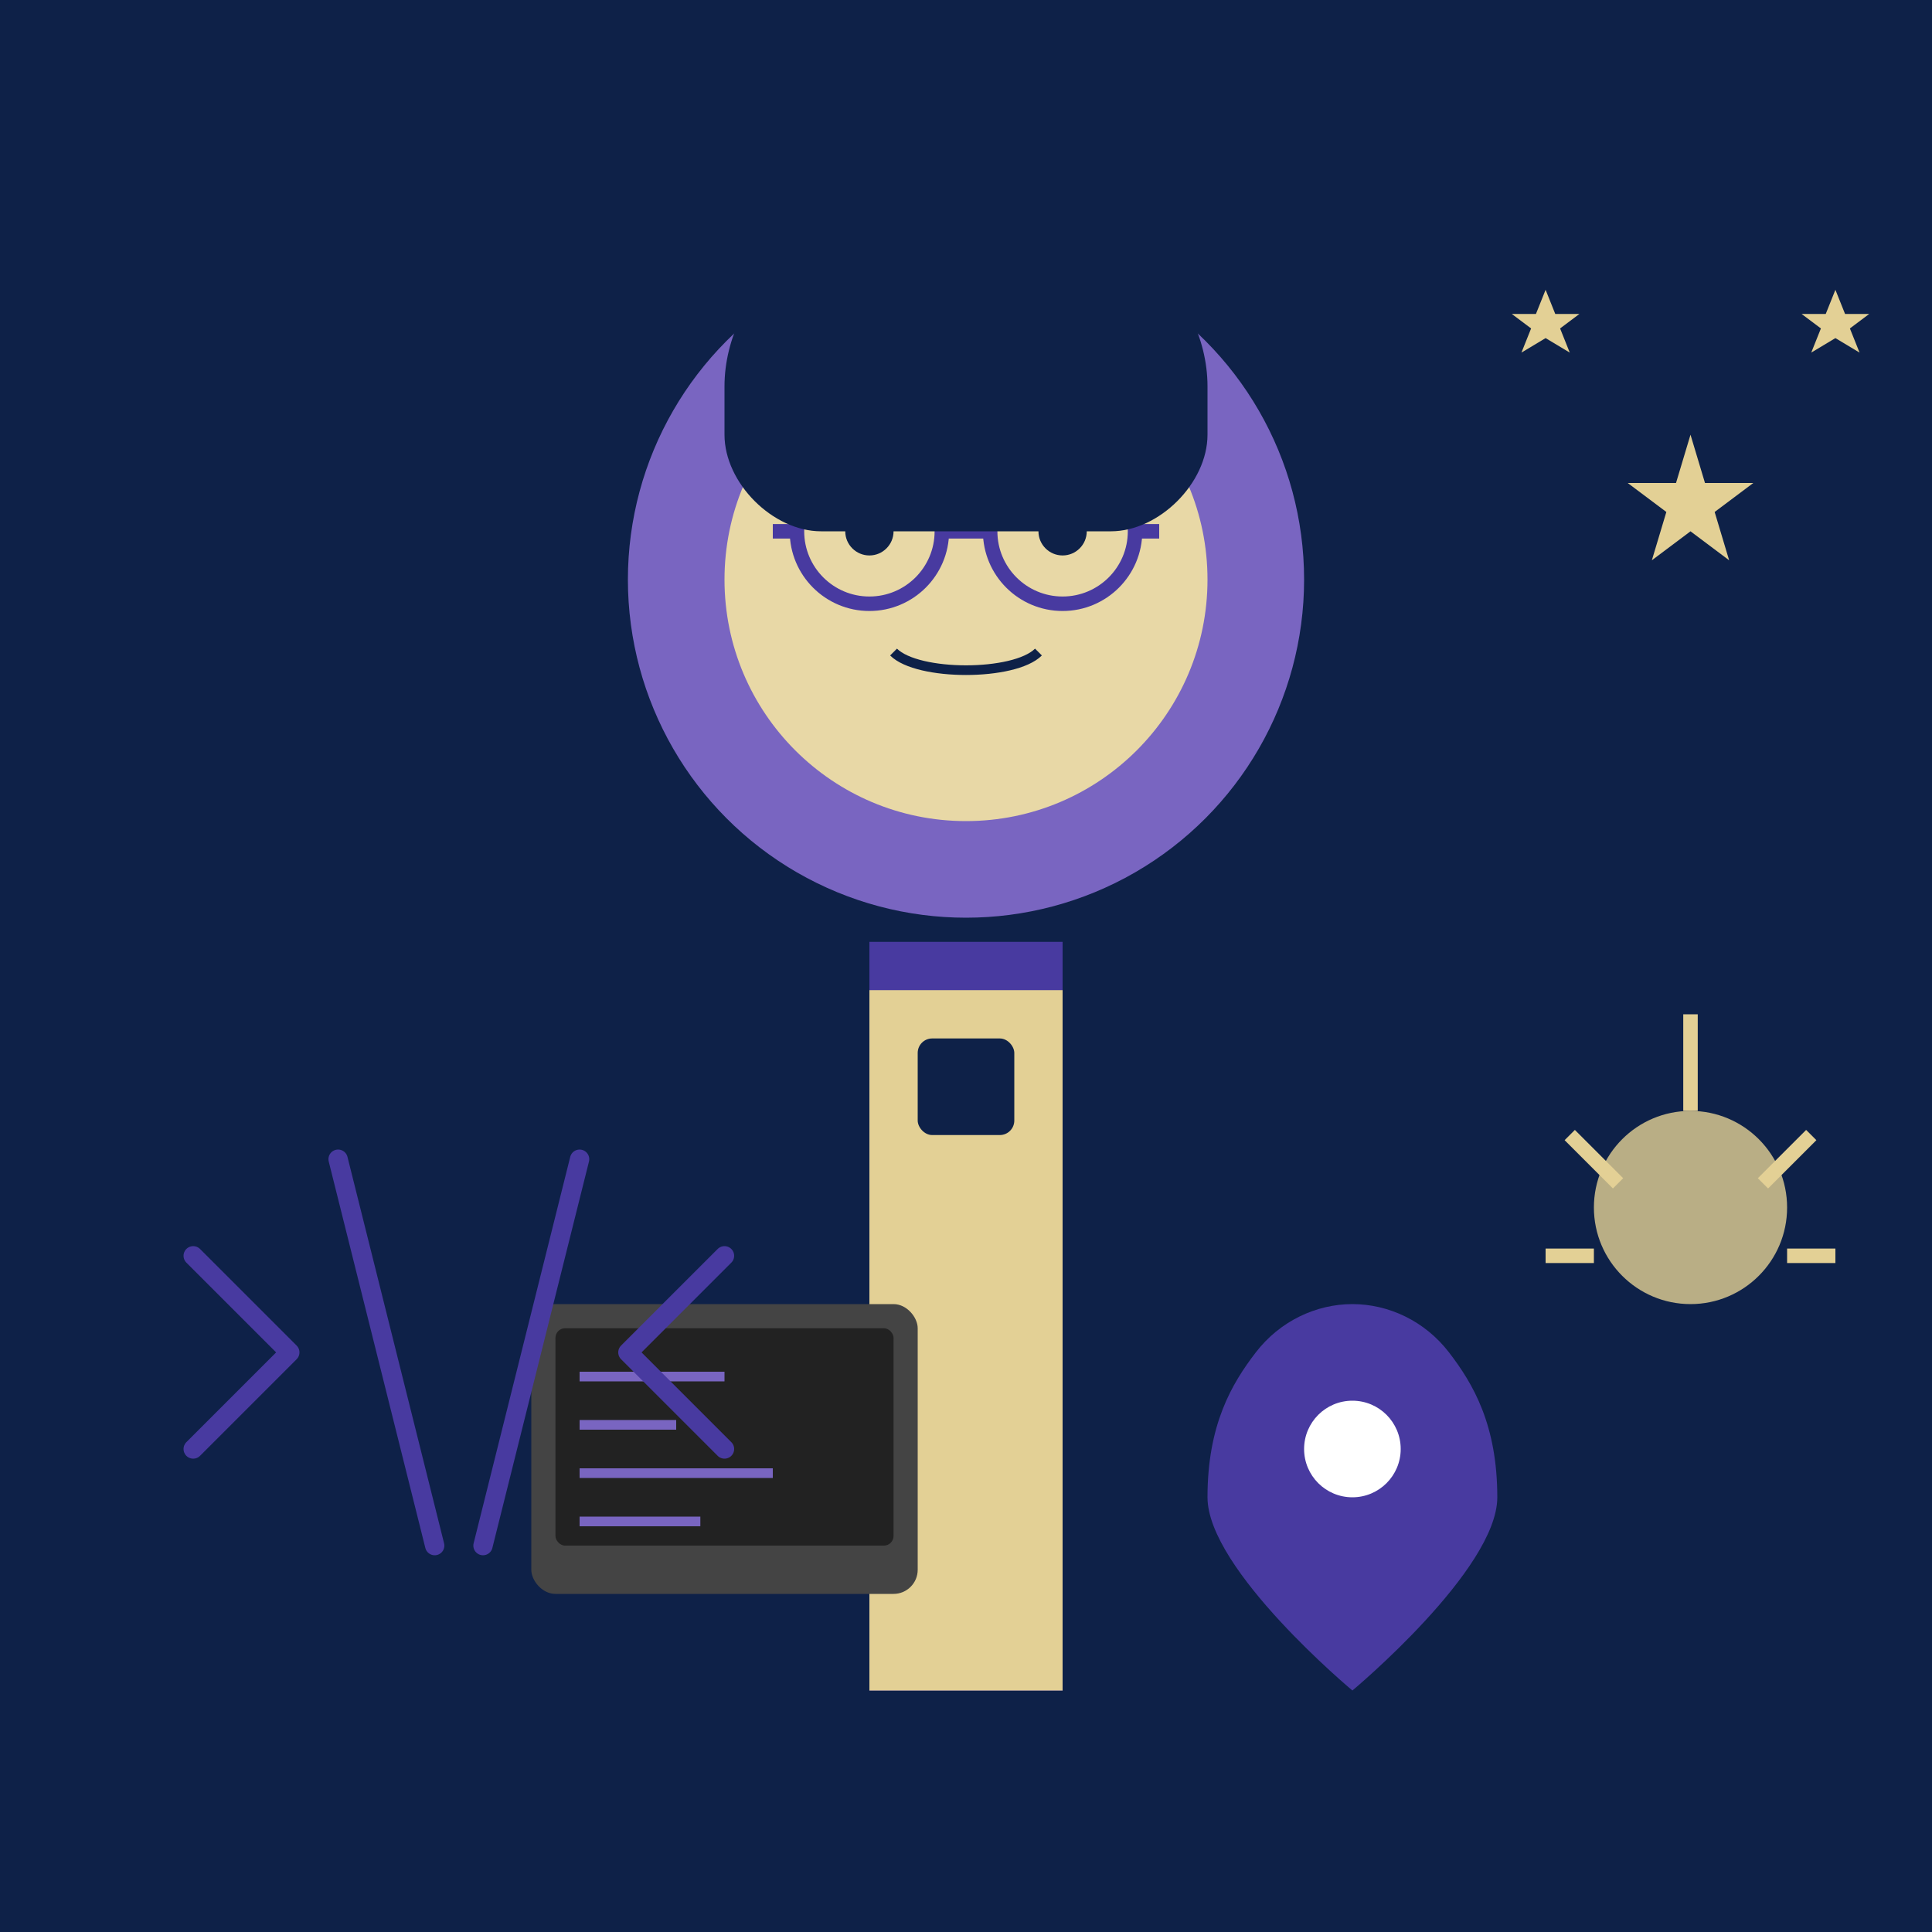 <svg width="400" height="400" viewBox="0 0 400 400" fill="none" xmlns="http://www.w3.org/2000/svg">
  <!-- Background -->
  <rect width="400" height="400" fill="#0E2148"/>
  
  <!-- Creator Figure -->
  <circle cx="200" cy="120" r="70" fill="#7965C1"/>
  <path d="M200 200V350" stroke="#7965C1" stroke-width="40"/>
  
  <!-- Head -->
  <circle cx="200" cy="120" r="50" fill="#E8D8A6"/>
  
  <!-- Glasses -->
  <circle cx="180" cy="110" r="15" stroke="#483AA0" stroke-width="3" fill="transparent"/>
  <circle cx="220" cy="110" r="15" stroke="#483AA0" stroke-width="3" fill="transparent"/>
  <path d="M195 110H205" stroke="#483AA0" stroke-width="3"/>
  <path d="M160 110H165" stroke="#483AA0" stroke-width="3"/>
  <path d="M235 110H240" stroke="#483AA0" stroke-width="3"/>
  
  <!-- Eyes -->
  <circle cx="180" cy="110" r="5" fill="#0E2148"/>
  <circle cx="220" cy="110" r="5" fill="#0E2148"/>
  
  <!-- Mouth -->
  <path d="M185 135C190 140 210 140 215 135" stroke="#0E2148" stroke-width="2"/>
  
  <!-- Hair -->
  <path d="M150 80C150 60 170 40 200 40C230 40 250 60 250 80V90C250 100 240 110 230 110H170C160 110 150 100 150 90V80Z" fill="#0E2148"/>
  
  <!-- Casual Clothes -->
  <rect x="180" y="200" width="40" height="150" fill="#E3D095"/>
  <path d="M180 200H220" stroke="#483AA0" stroke-width="10"/>
  <rect x="190" y="215" width="20" height="20" rx="3" fill="#0E2148"/>
  
  <!-- Programming Laptop -->
  <rect x="110" y="270" width="80" height="60" rx="5" fill="#444444"/>
  <rect x="115" y="275" width="70" height="45" rx="2" fill="#222222"/>
  <path d="M120 285H150" stroke="#7965C1" stroke-width="2"/>
  <path d="M120 295H140" stroke="#7965C1" stroke-width="2"/>
  <path d="M120 305H160" stroke="#7965C1" stroke-width="2"/>
  <path d="M120 315H145" stroke="#7965C1" stroke-width="2"/>
  
  <!-- Map Marker -->
  <path d="M280 290C274.477 290 270 294.477 270 300C270 305.523 274.477 310 280 310C285.523 310 290 305.523 290 300C290 294.477 285.523 290 280 290ZM280 320C269.25 320 260 310.75 260 300C260 289.25 269.25 280 280 280C290.75 280 300 289.25 300 300C300 310.75 290.75 320 280 320Z" fill="#E3D095"/>
  <path d="M280 270C272.5 270 265 273.5 260 280C255 286.5 250 295 250 310C250 325 280 350 280 350C280 350 310 325 310 310C310 295 305 286.5 300 280C295 273.5 287.5 270 280 270Z" fill="#483AA0"/>
  <circle cx="280" cy="300" r="10" fill="white"/>
  
  <!-- Light Bulb (Idea) -->
  <circle cx="350" cy="250" r="20" fill="#E3D095" fill-opacity="0.8"/>
  <path d="M350 210V230" stroke="#E3D095" stroke-width="3"/>
  <path d="M325 235L335 245" stroke="#E3D095" stroke-width="3"/>
  <path d="M375 235L365 245" stroke="#E3D095" stroke-width="3"/>
  <path d="M320 260H330" stroke="#E3D095" stroke-width="3"/>
  <path d="M380 260H370" stroke="#E3D095" stroke-width="3"/>
  
  <!-- Stars (Inspiration) -->
  <path d="M350 90L353 100L363 100L355 106L358 116L350 110L342 116L345 106L337 100L347 100L350 90Z" fill="#E3D095"/>
  <path d="M320 60L322 65L327 65L323 68L325 73L320 70L315 73L317 68L313 65L318 65L320 60Z" fill="#E3D095"/>
  <path d="M380 60L382 65L387 65L383 68L385 73L380 70L375 73L377 68L373 65L378 65L380 60Z" fill="#E3D095"/>
  
  <!-- Code Brackets -->
  <path d="M40 260L60 280L40 300" stroke="#483AA0" stroke-width="4" stroke-linecap="round" stroke-linejoin="round"/>
  <path d="M70 240L90 320" stroke="#483AA0" stroke-width="4" stroke-linecap="round"/>
  <path d="M120 240L100 320" stroke="#483AA0" stroke-width="4" stroke-linecap="round"/>
  <path d="M150 260L130 280L150 300" stroke="#483AA0" stroke-width="4" stroke-linecap="round" stroke-linejoin="round"/>
</svg>